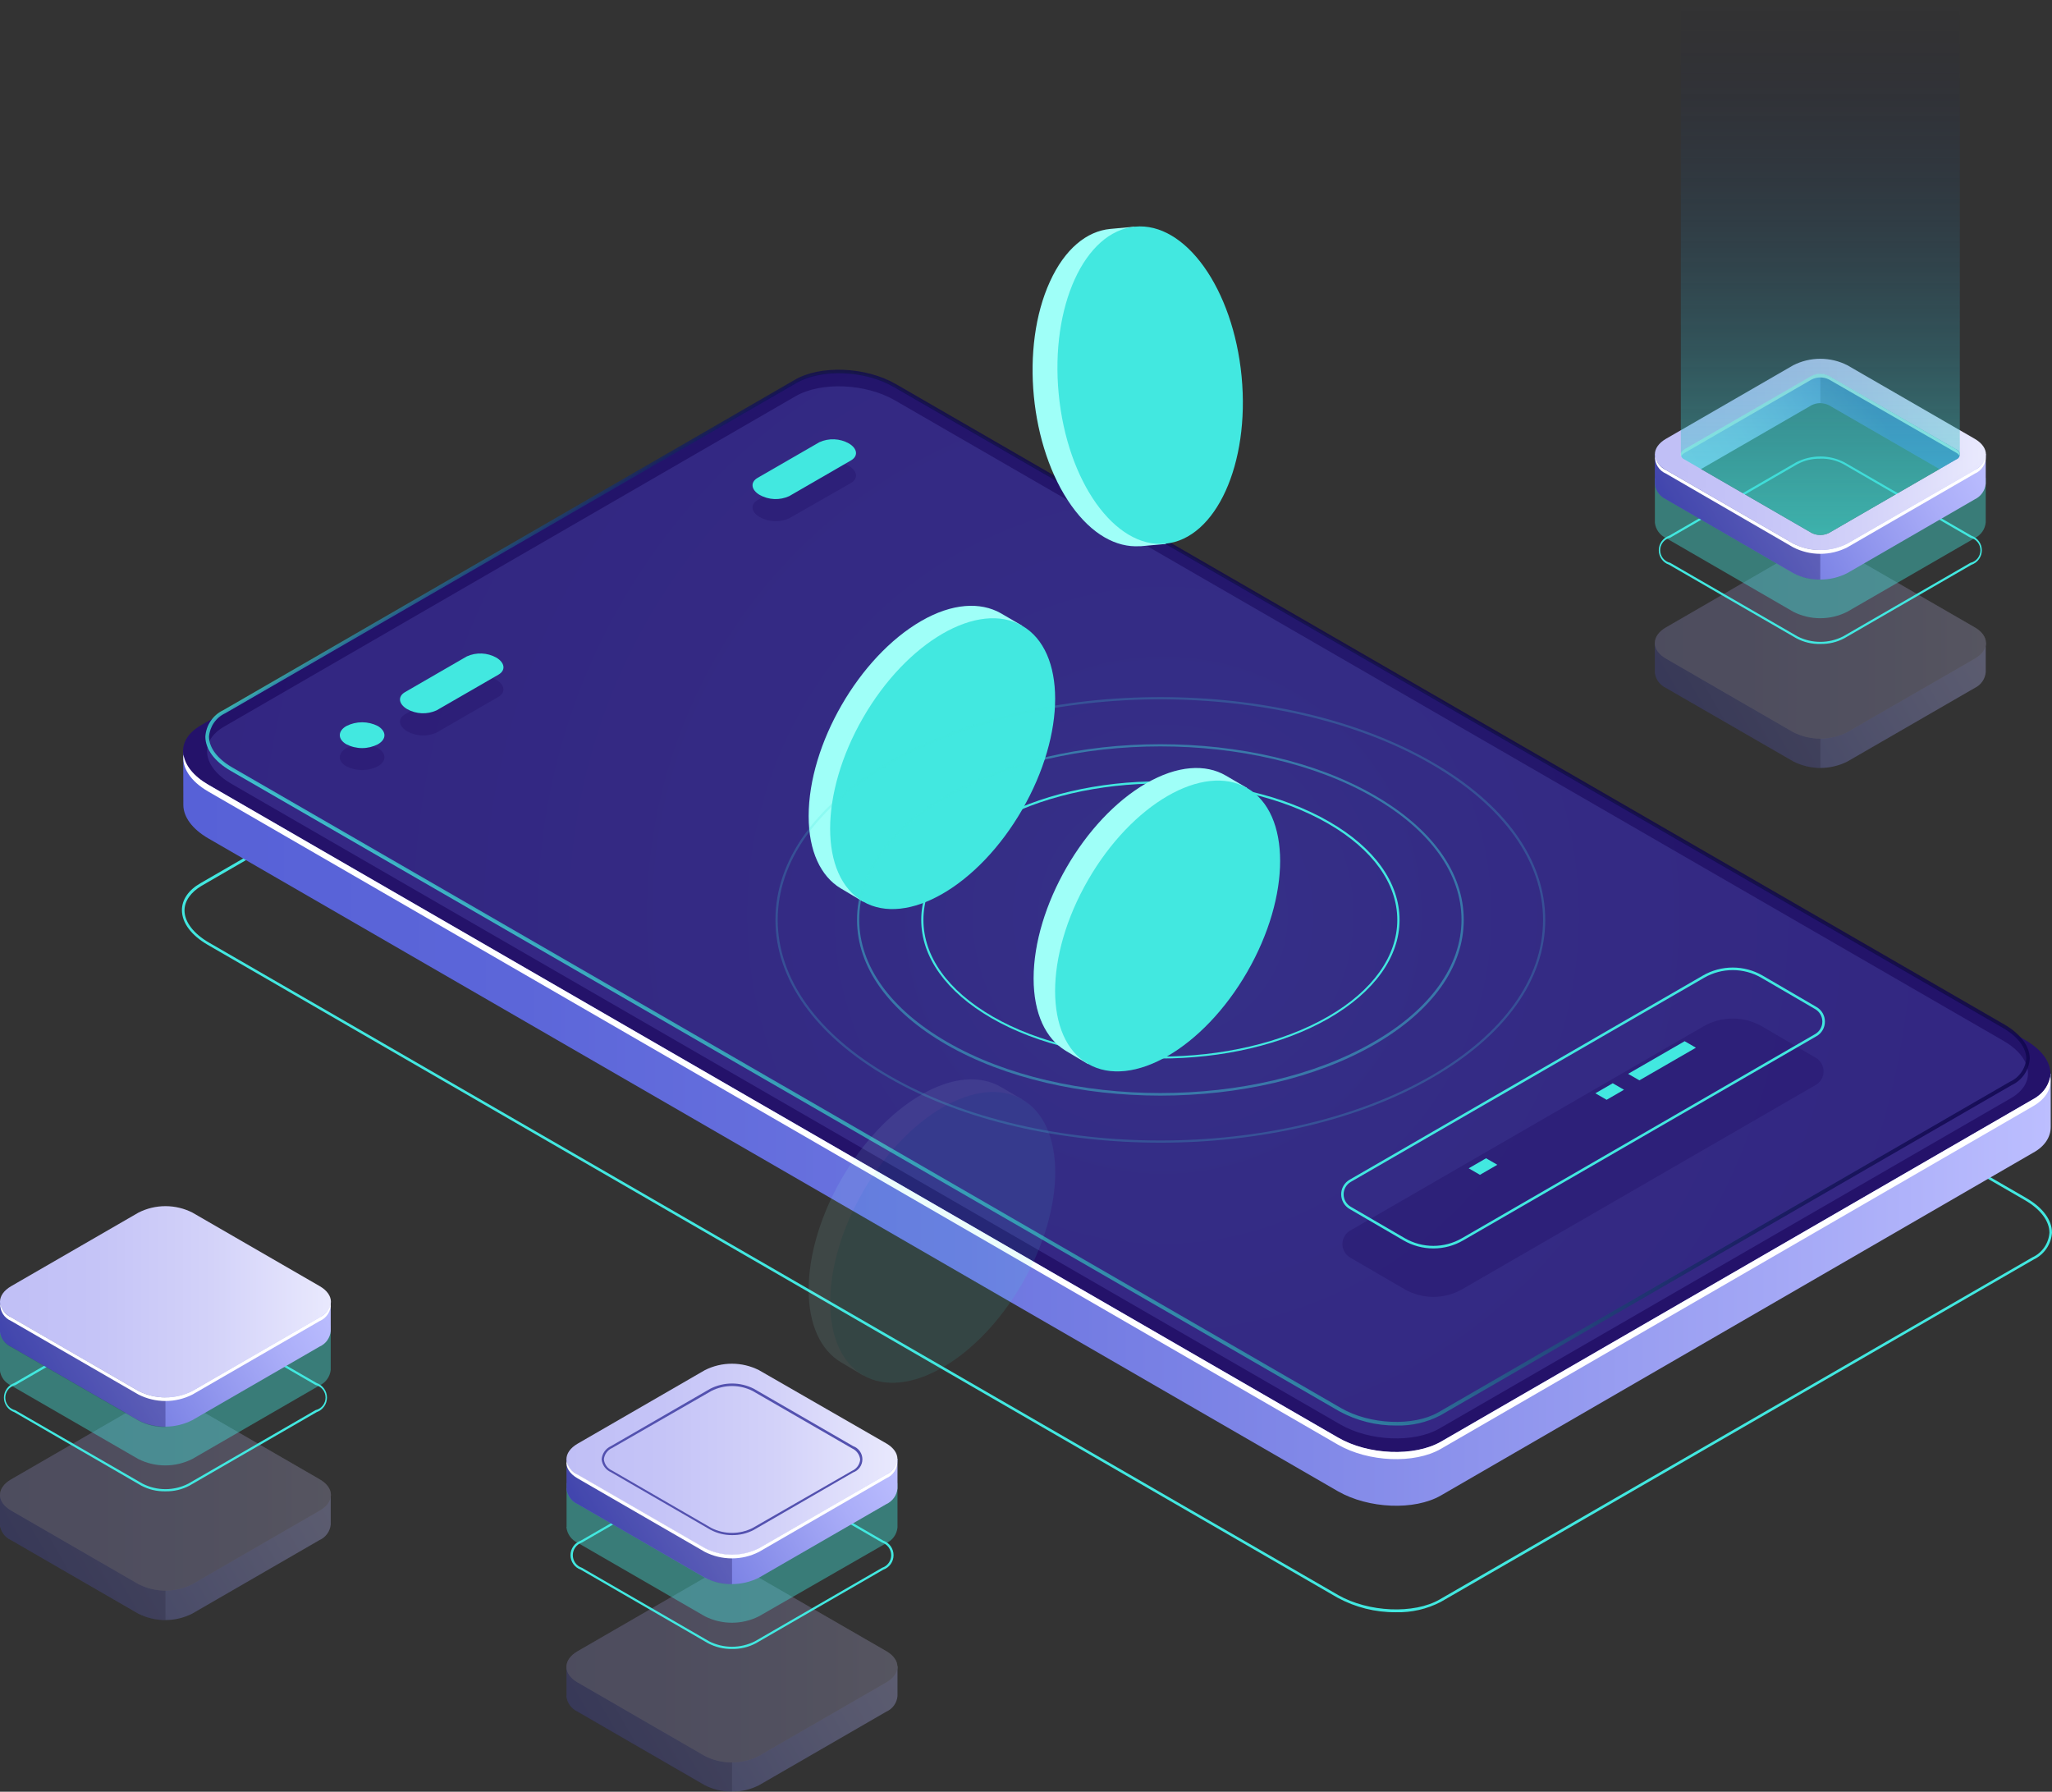 <svg width="646" height="564" viewBox="0 0 646 564" fill="none" xmlns="http://www.w3.org/2000/svg">
<rect x="0" y="0" width="646" height="564" fill="#333333" stroke="none"/>
<g clip-path="url(#clip0_80_641)">
<path d="M439.423 507.507C444.348 507.639 449.227 506.516 453.599 504.243L640.208 396.487C641.837 395.72 643.232 394.533 644.25 393.047C645.268 391.561 645.872 389.831 646 388.034C646 383.98 643.043 380.088 637.899 377.108L282.282 171.628C272.621 166.034 257.979 165.426 249.533 170.27L63.087 278.027C59.34 280.176 57.275 283.196 57.275 286.48C57.275 290.534 60.252 294.426 65.376 297.405L421.013 502.885C426.657 505.966 432.993 507.557 439.423 507.507ZM453.275 503.453C445.174 508.176 430.775 507.507 421.317 502.115L65.801 296.716C60.9 293.878 58.085 290.149 58.085 286.581C58.085 283.581 60.11 280.824 63.492 278.818L249.938 170.98C258.04 166.257 272.439 166.926 281.877 172.318L637.474 377.797C642.375 380.635 645.19 384.365 645.19 388.034C645.071 389.693 644.508 391.289 643.56 392.655C642.612 394.021 641.314 395.107 639.803 395.797L453.275 503.453Z" fill="#42E8E0"/>
<path d="M57.679 236.716L84.474 241.338L249.736 145.946C258.019 141.142 272.5 141.75 282.14 147.284L598.244 329.879L645.595 337.987V354.77C645.595 357.831 643.792 360.852 640.025 362.879L453.599 470.757C445.296 475.541 430.815 474.933 421.195 469.419L65.598 263.919C60.454 260.939 57.801 257.149 57.72 253.52L57.679 236.716Z" fill="url(#paint0_linear_80_641)"/>
<path d="M453.6 453.831L639.924 346.094C648.208 341.31 647.175 332.939 637.595 327.405L282.08 121.925C272.5 116.392 258.019 115.844 249.675 120.587L63.229 228.324C54.925 233.108 55.979 241.479 65.538 247.013L421.195 452.493C430.775 458.108 445.255 458.635 453.6 453.831Z" fill="#24126A"/>
<path d="M65.598 247.014L421.195 452.493C430.775 458.027 445.255 458.574 453.599 453.831L639.924 346.095C641.319 345.415 642.54 344.424 643.491 343.197C644.443 341.971 645.1 340.542 645.413 339.02C646 342.568 644.218 345.831 639.924 348.284L453.599 456.081C445.296 460.865 430.815 460.277 421.195 454.743L65.598 249.182C59.867 245.878 57.214 241.541 57.781 237.588C58.287 240.892 60.9 244.297 65.598 247.014Z" fill="white"/>
<path opacity="0.51" d="M453.174 449.655L632.998 345.729C641.099 341.087 640.005 333 630.75 327.648L281.735 126.02C272.48 120.668 258.465 120.101 250.445 124.723L70.642 228.668C62.541 233.29 63.614 241.398 72.89 246.75L421.884 448.358C431.139 453.709 445.154 454.297 453.174 449.655Z" fill="#453C9E"/>
<path style="mix-blend-mode:lighten" opacity="0.8" d="M439.585 448.723C444.413 448.858 449.195 447.755 453.478 445.521L633.281 341.595C634.896 340.847 636.28 339.676 637.285 338.206C638.29 336.736 638.88 335.021 638.993 333.244C638.993 329.332 636.076 325.419 631.033 322.501L282.019 120.892C272.622 115.46 258.323 114.811 250.141 119.595L70.338 223.521C68.728 224.274 67.35 225.446 66.349 226.916C65.347 228.385 64.76 230.097 64.647 231.872C64.647 235.784 67.543 239.696 72.586 242.615L421.6 444.223C427.113 447.235 433.304 448.784 439.585 448.723ZM452.891 444.528C445.033 449.068 431.261 448.48 422.167 443.23L73.173 241.602C68.474 238.906 65.801 235.359 65.801 231.872C65.924 230.3 66.463 228.79 67.364 227.496C68.265 226.203 69.494 225.173 70.925 224.514L250.728 120.588C258.586 116.048 272.358 116.534 281.452 121.886L630.446 323.514C635.145 326.21 637.899 329.757 637.899 333.244C637.763 334.815 637.208 336.32 636.292 337.604C635.377 338.887 634.134 339.902 632.694 340.541L452.891 444.528Z" fill="url(#paint1_linear_80_641)"/>
<g opacity="0.1">
<path style="mix-blend-mode:lighten" opacity="0.5" d="M453.174 445.013L632.998 341.088C641.018 336.486 639.924 328.378 630.75 323.007L281.735 121.378C272.48 116.027 258.465 115.459 250.445 120.081L70.641 224.027C62.54 228.648 63.614 236.757 72.889 242.108L421.884 443.716C431.139 449.067 445.154 449.655 453.174 445.013Z" fill="url(#paint2_radial_80_641)"/>
<path d="M254.576 405.993C254.576 383.391 270.434 355.905 289.998 344.614C299.78 338.939 308.651 338.412 315.071 342.141L321.775 346.074L319.749 346.256C323.273 350.574 325.319 356.939 325.319 365.067C325.319 387.669 309.461 415.155 289.917 426.466C283.193 430.337 276.915 431.817 271.548 431.148L271.71 432.952L264.905 428.898L264.622 428.736C258.424 424.966 254.576 417.121 254.576 405.993Z" fill="#9FFFF8"/>
<path d="M271.736 432.919C257.903 424.926 257.901 399.01 271.732 375.034C285.562 351.058 307.988 338.101 321.821 346.094C335.653 354.088 335.655 380.004 321.824 403.98C307.994 427.956 285.568 440.913 271.736 432.919Z" fill="#42E8E0"/>
</g>
<path opacity="0.4" d="M109.041 241.217C110.579 241.997 112.279 242.403 114.003 242.403C115.727 242.403 117.427 241.997 118.964 241.217C121.719 239.615 121.719 237.163 118.964 235.46C117.427 234.68 115.727 234.273 114.003 234.273C112.279 234.273 110.579 234.68 109.041 235.46C106.286 237.163 106.286 239.676 109.041 241.217Z" fill="#24126A"/>
<path opacity="0.4" d="M146.974 213.608L127.511 224.838C125.142 226.216 125.486 228.628 128.179 230.209C129.588 230.995 131.161 231.439 132.772 231.506C134.383 231.573 135.987 231.261 137.455 230.595L156.918 219.345C159.288 217.966 158.943 215.574 156.25 213.993C154.841 213.207 153.269 212.763 151.658 212.696C150.047 212.629 148.442 212.942 146.974 213.608Z" fill="#24126A"/>
<path opacity="0.4" d="M257.958 146.169L238.495 157.419C236.126 158.797 236.47 161.189 239.164 162.77C240.572 163.556 242.145 164 243.756 164.067C245.367 164.134 246.971 163.822 248.44 163.155L267.902 152.027C270.272 150.648 269.928 148.236 267.234 146.655C265.834 145.853 264.265 145.392 262.654 145.307C261.043 145.223 259.435 145.518 257.958 146.169Z" fill="#24126A"/>
<path d="M109.041 234.283C110.576 235.073 112.277 235.485 114.003 235.485C115.729 235.485 117.429 235.073 118.964 234.283C121.719 232.702 121.719 230.229 118.964 228.547C117.427 227.767 115.727 227.36 114.003 227.36C112.279 227.36 110.579 227.767 109.041 228.547C106.286 230.128 106.286 232.702 109.041 234.283Z" fill="#42E8E0"/>
<path d="M146.974 206.615L127.511 217.865C125.142 219.243 125.486 221.635 128.179 223.216C129.586 224.006 131.159 224.453 132.771 224.52C134.383 224.587 135.988 224.272 137.455 223.601L156.918 212.371C159.288 210.993 158.943 208.601 156.25 207C154.84 206.218 153.267 205.777 151.657 205.71C150.047 205.643 148.444 205.953 146.974 206.615Z" fill="#42E8E0"/>
<path d="M257.958 139.196L238.495 150.426C236.126 151.804 236.47 154.216 239.164 155.797C240.572 156.583 242.145 157.027 243.756 157.094C245.367 157.161 246.971 156.849 248.44 156.182L267.902 144.932C270.272 143.554 269.928 141.162 267.234 139.581C265.826 138.795 264.253 138.351 262.642 138.284C261.031 138.217 259.427 138.53 257.958 139.196Z" fill="#42E8E0"/>
<g opacity="0.3">
<path d="M-0.061 479.737V470.635L2.451 469.237C3.159 473.534 8.202 476.351 12.415 476.939L41.113 493.743L53.649 498.284L93.628 477.628L92.717 477.081C96.14 475.48 97.962 471.831 99.826 468.507L102.519 470.108L104.119 470.554V479.878C104.022 480.936 103.644 481.949 103.024 482.811C102.405 483.674 101.566 484.355 100.595 484.784L60.535 507.933C57.9 509.271 54.985 509.969 52.029 509.969C49.073 509.969 46.159 509.271 43.523 507.933L3.463 484.784C2.511 484.351 1.686 483.68 1.068 482.835C0.451 481.99 0.062 480.999 -0.061 479.96V479.716V479.737Z" fill="url(#paint3_linear_80_641)"/>
<path opacity="0.3" d="M12.476 476.939L41.174 493.744L52.09 497.696V509.98C49.128 510.041 46.2 509.343 43.584 507.953L3.524 484.804C2.571 484.372 1.746 483.701 1.129 482.855C0.512 482.01 0.123 481.02 -7.24792e-05 479.98V479.737V470.635L2.288 469.358H2.532C3.321 473.595 8.304 476.352 12.476 476.939Z" fill="#0F054C"/>
<path d="M60.596 498.649L100.656 475.5C105.354 472.784 105.354 468.385 100.656 465.669L60.596 442.52C57.96 441.181 55.046 440.483 52.09 440.483C49.134 440.483 46.219 441.181 43.584 442.52L3.524 465.669C-1.175 468.385 -1.175 472.784 3.524 475.5L43.584 498.649C46.219 499.988 49.134 500.685 52.09 500.685C55.046 500.685 57.96 499.988 60.596 498.649Z" fill="url(#paint4_linear_80_641)"/>
<g opacity="0.3">
<path d="M60.596 498.649L100.656 475.5C105.354 472.784 105.354 468.385 100.656 465.669L60.596 442.52C57.96 441.181 55.046 440.483 52.09 440.483C49.134 440.483 46.219 441.181 43.584 442.52L3.524 465.669C-1.175 468.385 -1.175 472.784 3.524 475.5L43.584 498.649C46.219 499.988 49.134 500.685 52.09 500.685C55.046 500.685 57.96 499.988 60.596 498.649Z" fill="#0F054C"/>
</g>
</g>
<path d="M52.09 469.439C54.718 469.494 57.317 468.881 59.644 467.656L99.704 444.507C100.65 444.175 101.469 443.556 102.049 442.737C102.629 441.919 102.94 440.94 102.94 439.936C102.94 438.933 102.629 437.954 102.049 437.135C101.469 436.316 100.65 435.698 99.704 435.365L59.644 412.217C57.303 411.027 54.715 410.407 52.09 410.407C49.465 410.407 46.876 411.027 44.535 412.217L4.476 435.365C3.53 435.698 2.71 436.316 2.13 437.135C1.55 437.954 1.239 438.933 1.239 439.936C1.239 440.94 1.55 441.919 2.13 442.737C2.71 443.556 3.53 444.175 4.476 444.507L44.495 467.656C46.834 468.887 49.448 469.501 52.09 469.439ZM52.09 411.102C54.594 411.048 57.071 411.642 59.279 412.825L99.339 435.973C100.234 436.177 101.033 436.68 101.606 437.398C102.178 438.116 102.49 439.007 102.49 439.926C102.49 440.845 102.178 441.736 101.606 442.454C101.033 443.172 100.234 443.675 99.339 443.879L59.279 467.027C57.05 468.166 54.583 468.76 52.08 468.76C49.577 468.76 47.109 468.166 44.88 467.027L4.82 443.919C3.925 443.715 3.126 443.213 2.554 442.495C1.981 441.777 1.669 440.885 1.669 439.967C1.669 439.048 1.981 438.156 2.554 437.438C3.126 436.72 3.925 436.218 4.82 436.014L44.88 412.865C47.092 411.668 49.575 411.061 52.09 411.102Z" fill="#42E8E0"/>
<path opacity="0.4" d="M-0.061 431.047V417.324L2.451 415.926C3.159 420.203 8.202 423.02 12.415 423.608L41.113 440.412L53.649 444.953L93.628 424.297L92.717 423.75C96.14 422.169 97.962 418.5 99.826 415.176L102.519 416.777L104.119 417.223V431.189C104.013 432.247 103.632 433.258 103.014 434.123C102.395 434.987 101.561 435.674 100.595 436.115L60.535 459.264C57.897 460.593 54.983 461.286 52.029 461.286C49.075 461.286 46.162 460.593 43.523 459.264L3.463 436.115C2.508 435.681 1.681 435.006 1.064 434.157C0.446 433.308 0.059 432.314 -0.061 431.27V431.047Z" fill="#42E8E0"/>
<path d="M-0.061 418.845V409.764L2.451 408.365C3.159 412.642 8.202 415.48 12.415 416.068L41.113 432.852L53.649 437.392L93.628 416.737L92.717 416.19C96.14 414.609 97.962 410.94 99.826 407.615L102.519 409.217L104.119 409.663V418.987C104.024 420.045 103.647 421.059 103.027 421.922C102.407 422.784 101.567 423.465 100.595 423.892L60.535 447.041C57.9 448.38 54.985 449.078 52.029 449.078C49.073 449.078 46.159 448.38 43.523 447.041L3.463 423.892C2.511 423.46 1.686 422.788 1.068 421.943C0.451 421.098 0.062 420.108 -0.061 419.068V418.845Z" fill="url(#paint5_linear_80_641)"/>
<path opacity="0.3" d="M12.476 416.068L41.174 432.852L52.09 436.906V449.189C49.128 449.251 46.2 448.553 43.584 447.162L3.524 424.014C2.571 423.581 1.746 422.91 1.129 422.065C0.512 421.22 0.123 420.229 -7.24792e-05 419.189V418.967V409.885L2.288 408.608H2.532C3.321 412.703 8.304 415.541 12.476 416.068Z" fill="#0F054C"/>
<path d="M60.596 437.838L100.656 414.689C105.354 411.973 105.354 407.575 100.656 404.858L60.596 381.71C57.96 380.371 55.046 379.673 52.09 379.673C49.134 379.673 46.219 380.371 43.584 381.71L3.524 404.858C-1.175 407.575 -1.175 411.973 3.524 414.689L43.584 437.838C46.219 439.177 49.134 439.875 52.09 439.875C55.046 439.875 57.96 439.177 60.596 437.838Z" fill="url(#paint6_linear_80_641)"/>
<path d="M3.524 414.669L43.584 437.838C46.22 439.177 49.134 439.875 52.09 439.875C55.046 439.875 57.96 439.177 60.596 437.838L100.656 414.689C101.529 414.275 102.297 413.668 102.9 412.913C103.504 412.158 103.928 411.275 104.139 410.331C104.186 411.493 103.877 412.641 103.255 413.622C102.632 414.604 101.726 415.372 100.656 415.824L60.596 438.973C57.96 440.312 55.046 441.01 52.09 441.01C49.134 441.01 46.22 440.312 43.584 438.973L3.524 415.824C2.458 415.373 1.553 414.608 0.931 413.631C0.309 412.653 -0.001 411.509 0.041 410.351C0.255 411.289 0.68 412.165 1.284 412.913C1.888 413.661 2.654 414.262 3.524 414.669Z" fill="white"/>
<g opacity="0.3">
<path d="M178.366 533.757V524.676L180.877 523.277C181.586 527.554 186.629 530.392 190.841 530.98L219.539 547.764L232.076 552.304L272.055 531.649L271.143 531.122C274.546 529.521 276.389 525.852 278.252 522.527L280.945 524.129L282.545 524.575V533.899C282.45 534.957 282.073 535.971 281.453 536.834C280.833 537.697 279.994 538.377 279.021 538.804L238.921 561.973C236.282 563.303 233.369 563.995 230.415 563.995C227.461 563.995 224.548 563.303 221.909 561.973L181.849 538.804C180.896 538.372 180.071 537.701 179.454 536.855C178.837 536.01 178.448 535.02 178.325 533.98V533.757H178.366Z" fill="url(#paint7_linear_80_641)"/>
<path opacity="0.3" d="M190.841 531.081L219.539 547.865L230.456 551.818V564.101C227.495 564.155 224.568 563.458 221.949 562.074L181.89 538.905C180.937 538.473 180.112 537.802 179.495 536.956C178.877 536.111 178.488 535.121 178.366 534.081V533.858V524.777L180.654 523.5H180.897C181.687 527.615 186.669 530.392 190.841 531.081Z" fill="#0F054C"/>
<path d="M238.921 552.73L279.021 529.581C283.7 526.865 283.7 522.466 279.021 519.75L238.921 496.622C236.285 495.283 233.371 494.585 230.415 494.585C227.459 494.585 224.545 495.283 221.909 496.622L181.849 519.77C177.15 522.487 177.15 526.885 181.849 529.602L221.909 552.75C224.546 554.086 227.461 554.78 230.417 554.777C233.373 554.773 236.287 554.072 238.921 552.73Z" fill="url(#paint8_linear_80_641)"/>
<g opacity="0.3">
<path d="M238.921 552.73L279.021 529.581C283.7 526.865 283.7 522.466 279.021 519.75L238.921 496.622C236.285 495.283 233.371 494.585 230.415 494.585C227.459 494.585 224.545 495.283 221.909 496.622L181.849 519.77C177.15 522.487 177.15 526.885 181.849 529.602L221.909 552.75C224.546 554.086 227.461 554.78 230.417 554.777C233.373 554.773 236.287 554.072 238.921 552.73Z" fill="#0F054C"/>
</g>
</g>
<path d="M230.455 519.061C233.079 519.112 235.673 518.491 237.989 517.257L278.07 494.109C279.016 493.776 279.835 493.158 280.415 492.339C280.995 491.52 281.306 490.541 281.306 489.538C281.306 488.534 280.995 487.555 280.415 486.736C279.835 485.918 279.016 485.299 278.07 484.967L238.01 461.818C235.666 460.638 233.079 460.023 230.455 460.023C227.832 460.023 225.245 460.638 222.901 461.818L182.841 484.967C181.895 485.299 181.076 485.918 180.496 486.736C179.916 487.555 179.605 488.534 179.605 489.538C179.605 490.541 179.916 491.52 180.496 492.339C181.076 493.158 181.895 493.776 182.841 494.109L222.901 517.257C225.226 518.488 227.825 519.109 230.455 519.061ZM237.645 516.649C235.413 517.779 232.947 518.367 230.445 518.367C227.944 518.367 225.478 517.779 223.246 516.649L183.186 493.5C182.354 493.224 181.63 492.692 181.117 491.981C180.605 491.27 180.329 490.415 180.329 489.538C180.329 488.66 180.605 487.806 181.117 487.094C181.63 486.383 182.354 485.851 183.186 485.575L223.246 462.426C225.478 461.297 227.944 460.708 230.445 460.708C232.947 460.708 235.413 461.297 237.645 462.426L277.705 485.575C278.537 485.851 279.26 486.383 279.773 487.094C280.286 487.806 280.562 488.66 280.562 489.538C280.562 490.415 280.286 491.27 279.773 491.981C279.26 492.692 278.537 493.224 277.705 493.5L237.645 516.649Z" fill="#42E8E0"/>
<path opacity="0.4" d="M178.366 480.648V466.926L180.877 465.527C181.586 469.804 186.629 472.642 190.841 473.23L219.539 490.013L232.076 494.594L272.055 473.939L271.143 473.412C274.546 471.811 276.389 468.142 278.252 464.817L280.945 466.419L282.545 466.865V480.831C282.439 481.889 282.058 482.9 281.44 483.764C280.822 484.628 279.988 485.315 279.021 485.757L238.921 508.784C236.282 510.113 233.369 510.806 230.415 510.806C227.461 510.806 224.548 510.113 221.909 508.784L181.849 485.635C180.896 485.202 180.071 484.531 179.454 483.686C178.837 482.841 178.448 481.85 178.325 480.811V480.567L178.366 480.648Z" fill="#42E8E0"/>
<path d="M178.366 468.446V459.365L180.877 457.966C181.586 462.243 186.629 465.081 190.841 465.669L219.539 482.433L232.076 486.953L272.055 466.297L271.143 465.77C274.546 464.169 276.389 460.52 278.252 457.176L280.945 458.777L282.545 459.243V468.547C282.439 469.605 282.058 470.616 281.44 471.481C280.822 472.345 279.988 473.032 279.021 473.473L238.921 496.622C236.282 497.951 233.369 498.644 230.415 498.644C227.461 498.644 224.548 497.951 221.909 496.622L181.849 473.473C180.894 473.039 180.067 472.364 179.449 471.515C178.832 470.666 178.445 469.672 178.325 468.629V468.406L178.366 468.446Z" fill="url(#paint9_linear_80_641)"/>
<path opacity="0.3" d="M190.841 465.668L219.539 482.432L230.456 486.486V498.648C227.494 498.712 224.565 498.014 221.949 496.621L181.89 473.473C180.934 473.038 180.108 472.364 179.49 471.515C178.872 470.666 178.485 469.671 178.366 468.628V468.405V459.324L180.654 458.047H180.897C181.687 462.304 186.669 465.081 190.841 465.668Z" fill="#0F054C"/>
<path d="M238.921 487.419L279.021 464.189C283.7 461.493 283.7 457.074 279.021 454.358L238.921 431.291C236.282 429.961 233.369 429.269 230.415 429.269C227.461 429.269 224.548 429.961 221.909 431.291L181.849 454.439C177.15 457.156 177.15 461.574 181.849 464.27L221.909 487.419C224.545 488.758 227.459 489.456 230.415 489.456C233.371 489.456 236.285 488.758 238.921 487.419Z" fill="url(#paint10_linear_80_641)"/>
<path d="M230.455 483.223C232.83 483.263 235.177 482.705 237.28 481.601L268.571 463.5C269.426 463.196 270.167 462.634 270.691 461.892C271.214 461.149 271.496 460.263 271.496 459.354C271.496 458.446 271.214 457.559 270.691 456.817C270.167 456.075 269.426 455.513 268.571 455.209L237.28 437.128C235.164 436.059 232.826 435.502 230.455 435.502C228.084 435.502 225.747 436.059 223.63 437.128L192.34 455.209C191.524 455.576 190.821 456.155 190.304 456.885C189.788 457.616 189.477 458.472 189.403 459.364C189.488 460.241 189.805 461.078 190.321 461.791C190.837 462.504 191.534 463.065 192.34 463.418L223.63 481.52C225.726 482.652 228.073 483.238 230.455 483.223ZM236.916 480.993C234.908 482.002 232.692 482.527 230.445 482.527C228.198 482.527 225.982 482.002 223.974 480.993L192.684 462.891C191.981 462.585 191.372 462.097 190.92 461.477C190.468 460.857 190.189 460.128 190.112 459.364C190.191 458.599 190.471 457.868 190.923 457.245C191.374 456.623 191.982 456.13 192.684 455.817L223.974 437.837C225.981 436.824 228.197 436.295 230.445 436.295C232.693 436.295 234.909 436.824 236.916 437.837L268.227 455.918C268.929 456.231 269.536 456.724 269.988 457.347C270.44 457.97 270.719 458.7 270.799 459.466C270.722 460.229 270.443 460.959 269.991 461.579C269.539 462.199 268.93 462.687 268.227 462.993L236.916 480.993Z" fill="#5351AF"/>
<path d="M181.889 464.189L221.949 487.338C224.585 488.677 227.499 489.375 230.455 489.375C233.411 489.375 236.325 488.677 238.961 487.338L279.021 464.189C279.891 463.779 280.655 463.175 281.256 462.423C281.856 461.671 282.276 460.791 282.484 459.852C282.54 461.01 282.237 462.156 281.617 463.136C280.997 464.115 280.091 464.88 279.021 465.325L238.921 488.514C236.285 489.853 233.371 490.551 230.415 490.551C227.459 490.551 224.544 489.853 221.909 488.514L181.849 465.365C179.256 463.865 178.082 461.858 178.365 459.892C178.584 460.831 179.015 461.707 179.627 462.452C180.238 463.197 181.012 463.792 181.889 464.189Z" fill="white"/>
<g opacity="0.3">
<path d="M520.98 211.48V202.399L523.491 201C524.2 205.297 529.243 208.115 533.456 208.703L562.154 225.507L574.69 230.027L614.669 209.372L613.737 208.845C617.16 207.243 619.003 203.595 620.846 200.25L623.54 201.872L625.14 202.318V211.622C625.041 212.671 624.672 213.677 624.069 214.54C623.465 215.404 622.648 216.095 621.697 216.547L581.617 239.696C578.981 241.035 576.066 241.733 573.11 241.733C570.155 241.733 567.24 241.035 564.604 239.696L524.484 216.547C523.535 216.112 522.714 215.44 522.1 214.595C521.487 213.75 521.101 212.761 520.98 211.723V211.48Z" fill="url(#paint11_linear_80_641)"/>
<path opacity="0.3" d="M533.456 208.783L562.154 225.506L573.09 229.439V241.722C570.129 241.783 567.201 241.086 564.584 239.695L524.484 216.547C523.535 216.112 522.714 215.439 522.101 214.594C521.487 213.749 521.101 212.76 520.98 211.722V211.479V202.398L523.269 201.121H523.512C524.281 205.337 529.284 208.114 533.456 208.783Z" fill="#0F054C"/>
<path d="M581.556 230.473L621.697 207.324C626.375 204.608 626.375 200.189 621.697 197.493L581.576 174.324C578.937 172.985 576.019 172.287 573.06 172.287C570.101 172.287 567.183 172.985 564.544 174.324L524.484 197.493C519.806 200.189 519.806 204.608 524.484 207.324L564.544 230.473C567.182 231.802 570.096 232.495 573.05 232.495C576.004 232.495 578.917 231.802 581.556 230.473Z" fill="url(#paint12_linear_80_641)"/>
<g opacity="0.3">
<path d="M581.556 230.473L621.697 207.324C626.375 204.608 626.375 200.189 621.697 197.493L581.576 174.324C578.937 172.985 576.019 172.287 573.06 172.287C570.101 172.287 567.183 172.985 564.544 174.324L524.484 197.493C519.806 200.189 519.806 204.608 524.484 207.324L564.544 230.473C567.182 231.802 570.096 232.495 573.05 232.495C576.004 232.495 578.917 231.802 581.556 230.473Z" fill="#0F054C"/>
</g>
</g>
<path d="M573.09 202.703C575.721 202.761 578.323 202.139 580.644 200.899L620.664 177.771C621.612 177.443 622.435 176.828 623.017 176.011C623.6 175.193 623.913 174.214 623.913 173.21C623.913 172.206 623.6 171.227 623.017 170.409C622.435 169.592 621.612 168.976 620.664 168.649L580.604 145.5C578.267 144.311 575.682 143.691 573.06 143.691C570.438 143.691 567.853 144.311 565.516 145.5L525.456 168.649C524.507 168.976 523.685 169.592 523.102 170.409C522.52 171.227 522.207 172.206 522.207 173.21C522.207 174.214 522.52 175.193 523.102 176.011C523.685 176.828 524.507 177.443 525.456 177.771L565.516 200.919C567.843 202.162 570.453 202.777 573.09 202.703ZM573.09 144.365C575.601 144.312 578.084 144.905 580.3 146.088L620.319 169.257C621.214 169.461 622.013 169.964 622.586 170.682C623.158 171.4 623.47 172.291 623.47 173.21C623.47 174.129 623.158 175.02 622.586 175.738C622.013 176.456 621.214 176.958 620.319 177.163L580.26 200.311C578.03 201.45 575.563 202.044 573.06 202.044C570.557 202.044 568.089 201.45 565.86 200.311L525.8 177.163C524.905 176.958 524.106 176.456 523.534 175.738C522.961 175.02 522.65 174.129 522.65 173.21C522.65 172.291 522.961 171.4 523.534 170.682C524.106 169.964 524.905 169.461 525.8 169.257L565.86 146.109C568.082 144.921 570.572 144.328 573.09 144.386V144.365Z" fill="#42E8E0"/>
<path opacity="0.4" d="M520.98 164.331V150.587L523.491 149.189C524.2 153.486 529.243 156.304 533.456 156.891L562.154 173.695L574.69 178.216L614.669 157.581L613.737 157.033C617.16 155.432 619.003 151.783 620.846 148.459L623.54 150L625.14 150.445V164.412C625.048 165.468 624.682 166.482 624.078 167.353C623.474 168.224 622.653 168.922 621.697 169.378L581.556 192.567C578.92 193.906 576.006 194.604 573.05 194.604C570.094 194.604 567.179 193.906 564.544 192.567L524.484 169.378C523.535 168.943 522.714 168.27 522.1 167.425C521.487 166.58 521.101 165.591 520.98 164.554V164.331Z" fill="#42E8E0"/>
<path d="M520.98 152.128V143.027L523.491 141.648C524.2 145.925 529.243 148.743 533.456 149.331L562.154 166.216L574.69 170.675L614.669 150L613.737 149.452C617.16 147.851 619.003 144.202 620.846 140.878L623.54 142.479L625.14 142.925V152.25C625.041 153.299 624.672 154.304 624.069 155.168C623.465 156.031 622.648 156.723 621.697 157.175L581.556 180.405C578.92 181.744 576.006 182.442 573.05 182.442C570.094 182.442 567.179 181.744 564.544 180.405L524.484 157.175C523.535 156.74 522.714 156.067 522.1 155.222C521.487 154.377 521.101 153.389 520.98 152.351V152.128Z" fill="url(#paint13_linear_80_641)"/>
<path opacity="0.3" d="M533.456 149.331L562.154 166.216L573.05 170.27V182.432C570.088 182.493 567.16 181.796 564.544 180.405L524.484 157.176C523.535 156.74 522.714 156.068 522.1 155.223C521.487 154.378 521.101 153.389 520.98 152.351V152.128V143.027L523.269 141.75H523.512C524.281 145.946 529.284 148.764 533.456 149.331Z" fill="#0F054C"/>
<path d="M613.737 149.473L575.784 127.541C574.939 127.116 574.006 126.896 573.06 126.896C572.114 126.896 571.181 127.116 570.336 127.541L533.031 149.088L533.456 149.331C529.243 148.744 524.2 145.926 523.492 141.649L565.354 118.338L577.505 115.115L587.429 120.953L620.846 140.899C619.003 144.223 617.16 147.973 613.737 149.473Z" fill="url(#paint14_linear_80_641)"/>
<path opacity="0.3" d="M573.09 116.291L577.566 115.115L587.49 120.953L620.846 140.899C619.003 144.223 617.16 147.872 613.737 149.473L575.784 127.541C574.953 127.106 574.028 126.883 573.09 126.892V116.291Z" fill="#0F054C"/>
<path d="M581.556 171.101L621.697 147.973C626.375 145.256 626.375 140.858 621.697 138.142L581.576 114.973C578.937 113.633 576.019 112.936 573.06 112.936C570.101 112.936 567.183 113.633 564.544 114.973L524.484 138.121C519.806 140.837 519.806 145.236 524.484 147.952L564.544 171.101C567.18 172.44 570.094 173.138 573.05 173.138C576.006 173.138 578.92 172.44 581.556 171.101ZM570.336 118.398C571.181 117.974 572.114 117.753 573.06 117.753C574.006 117.753 574.939 117.974 575.784 118.398L615.844 141.466C616.17 141.579 616.453 141.791 616.654 142.072C616.854 142.354 616.962 142.691 616.962 143.037C616.962 143.383 616.854 143.72 616.654 144.001C616.453 144.283 616.17 144.495 615.844 144.608L575.784 167.756C574.939 168.181 574.006 168.402 573.06 168.402C572.114 168.402 571.181 168.181 570.336 167.756L530.276 144.608C529.95 144.495 529.667 144.283 529.466 144.001C529.266 143.72 529.158 143.383 529.158 143.037C529.158 142.691 529.266 142.354 529.466 142.072C529.667 141.791 529.95 141.579 530.276 141.466L570.336 118.398Z" fill="url(#paint15_linear_80_641)"/>
<path d="M530.276 141.466L570.336 118.317C571.181 117.893 572.114 117.672 573.06 117.672C574.006 117.672 574.938 117.893 575.784 118.317L615.844 141.466C616.836 142.034 617.18 142.865 616.836 143.493C616.621 143.064 616.273 142.715 615.844 142.5L575.784 119.452C574.938 119.028 574.006 118.807 573.06 118.807C572.114 118.807 571.181 119.028 570.336 119.452L530.276 142.601C529.847 142.816 529.499 143.165 529.284 143.594C528.939 142.865 529.263 142.034 530.276 141.466Z" fill="white"/>
<path d="M524.484 147.973L564.544 171.101C567.179 172.44 570.094 173.138 573.05 173.138C576.006 173.138 578.92 172.44 581.556 171.101L621.697 147.973C622.568 147.559 623.333 146.951 623.933 146.196C624.534 145.441 624.953 144.558 625.16 143.615C625.209 144.772 624.904 145.916 624.285 146.895C623.666 147.873 622.763 148.638 621.697 149.088L581.556 172.297C578.92 173.636 576.006 174.334 573.05 174.334C570.094 174.334 567.179 173.636 564.544 172.297L524.484 149.088C523.414 148.637 522.509 147.869 521.889 146.886C521.27 145.904 520.967 144.755 521.021 143.595C521.224 144.541 521.643 145.428 522.243 146.187C522.844 146.946 523.61 147.557 524.484 147.973Z" fill="white"/>
<path d="M580.442 170.453L620.502 147.305C624.552 144.953 624.552 141.223 620.502 138.771L580.442 115.541C578.153 114.382 575.625 113.777 573.06 113.777C570.495 113.777 567.966 114.382 565.678 115.541L525.618 138.771C521.567 141.122 521.567 144.953 525.618 147.305L565.678 170.453C567.966 171.613 570.495 172.217 573.06 172.217C575.625 172.217 578.153 171.613 580.442 170.453ZM569.202 117.75C570.396 117.14 571.718 116.822 573.06 116.822C574.401 116.822 575.723 117.14 576.918 117.75L616.978 140.818C617.438 140.979 617.836 141.279 618.118 141.677C618.4 142.074 618.552 142.55 618.552 143.038C618.552 143.525 618.4 144.001 618.118 144.399C617.836 144.796 617.438 145.096 616.978 145.257L576.918 168.406C575.723 169.016 574.401 169.334 573.06 169.334C571.718 169.334 570.396 169.016 569.202 168.406L529.142 145.257C528.682 145.096 528.283 144.796 528.001 144.399C527.719 144.001 527.568 143.525 527.568 143.038C527.568 142.55 527.719 142.074 528.001 141.677C528.283 141.279 528.682 140.979 529.142 140.818L569.202 117.75Z" fill="url(#paint16_linear_80_641)"/>
<path opacity="0.4" d="M570.336 118.317C571.181 117.893 572.114 117.672 573.06 117.672C574.006 117.672 574.939 117.893 575.784 118.317L615.844 141.466C616.17 141.579 616.453 141.791 616.654 142.072C616.854 142.354 616.962 142.691 616.962 143.037C616.962 143.383 616.854 143.72 616.654 144.001C616.453 144.283 616.17 144.495 615.844 144.608L575.784 167.756C574.939 168.181 574.006 168.402 573.06 168.402C572.114 168.402 571.181 168.181 570.336 167.756L530.276 144.608C529.95 144.495 529.667 144.283 529.466 144.001C529.266 143.72 529.158 143.383 529.158 143.037C529.158 142.691 529.266 142.354 529.466 142.072C529.667 141.791 529.95 141.579 530.276 141.466L570.336 118.317Z" fill="#42E8E0"/>
<path style="mix-blend-mode:lighten" opacity="0.5" d="M529.162 143.007V0H616.978V143.007C616.961 143.351 616.847 143.684 616.65 143.967C616.453 144.25 616.181 144.472 615.864 144.608L575.784 167.757C574.939 168.181 574.006 168.402 573.06 168.402C572.114 168.402 571.182 168.181 570.336 167.757L530.276 144.608C529.96 144.472 529.687 144.25 529.49 143.967C529.294 143.684 529.18 143.351 529.162 143.007Z" fill="url(#paint17_linear_80_641)"/>
<path d="M254.576 256.885C254.576 234.284 270.434 206.797 289.998 195.486C299.78 189.831 308.651 189.405 315.071 193.034L321.775 196.946L319.749 197.128C323.273 201.446 325.319 207.831 325.319 215.959C325.319 238.561 309.461 266.047 289.917 277.338C283.193 281.23 276.915 282.689 271.548 282.02L271.71 283.824L264.905 279.77L264.622 279.608C258.424 275.858 254.576 267.993 254.576 256.885Z" fill="#9FFFF8"/>
<path d="M271.715 283.801C257.882 275.808 257.881 249.892 271.711 225.916C285.542 201.94 307.967 188.983 321.8 196.976C335.633 204.969 335.634 230.886 321.804 254.862C307.973 278.838 285.548 291.794 271.715 283.801Z" fill="#42E8E0"/>
<path d="M337.309 159.183C324.205 140.798 321.106 109.196 330.544 88.622C335.243 78.325 342.149 72.75 349.541 72.061L357.278 71.352L355.799 72.629C361.186 74.108 366.553 78.102 371.272 84.791C384.376 103.196 387.474 134.798 378.037 155.352C374.817 162.426 370.563 167.27 365.885 169.845L367.06 171.223L359.222 171.933H358.817C351.445 172.399 343.769 168.243 337.309 159.183Z" fill="#9FFFF8"/>
<path d="M333.296 124.016C330.649 96.458 341.393 72.878 357.292 71.348C373.191 69.819 388.225 90.919 390.872 118.478C393.518 146.036 382.775 169.616 366.875 171.145C350.976 172.675 335.942 151.574 333.296 124.016Z" fill="#42E8E0"/>
<g opacity="0.1">
<path d="M325.4 307.986C325.4 285.385 341.258 257.899 360.822 246.588C370.624 240.932 379.495 240.405 385.895 244.135L392.599 248.047L390.573 248.23C394.097 252.568 396.163 258.932 396.163 267.061C396.163 289.662 380.305 317.149 360.741 328.459C354.017 332.331 347.739 333.811 342.392 333.142L342.534 334.946L335.729 330.892L335.466 330.73C329.248 326.959 325.4 319.115 325.4 307.986Z" fill="#9FFFF8"/>
<path d="M342.539 334.898C328.706 326.905 328.705 300.988 342.535 277.012C356.366 253.036 378.791 240.08 392.624 248.073C406.456 256.066 406.458 281.982 392.627 305.958C378.797 329.934 356.371 342.891 342.539 334.898Z" fill="#42E8E0"/>
</g>
<path opacity="0.4" d="M365.298 344.879C389.723 344.879 414.168 339.507 432.76 328.764C450.845 318.304 460.81 304.439 460.81 289.561C460.81 274.683 450.845 260.838 432.76 250.379C395.576 228.892 335.04 228.892 297.836 250.379C279.751 260.838 269.786 274.703 269.806 289.561C269.827 304.419 279.751 318.304 297.836 328.764L298.018 328.46L297.836 328.764C316.448 339.507 340.873 344.879 365.298 344.879ZM365.298 234.953C389.601 234.953 413.904 240.304 432.415 250.987C450.278 261.304 460.101 275.007 460.101 289.5C460.101 303.993 450.278 317.757 432.415 328.014C395.414 349.419 335.202 349.419 298.201 328.014C280.338 317.696 270.495 304.014 270.495 289.5C270.495 274.987 280.338 261.243 298.201 250.987C316.691 240.304 340.995 234.953 365.298 234.953Z" fill="#42E8E0"/>
<path opacity="0.2" d="M365.298 359.696C396.305 359.696 427.312 352.885 450.906 339.243C473.852 325.986 486.47 308.351 486.47 289.561C486.47 270.77 473.852 253.074 450.906 239.898C403.717 212.615 326.899 212.615 279.69 239.898C256.764 253.155 244.126 270.79 244.126 289.561C244.126 308.331 256.764 326.047 279.69 339.243C303.284 352.885 334.291 359.696 365.298 359.696ZM365.298 220.135C396.183 220.135 427.048 226.925 450.562 240.506C473.265 253.621 485.781 271.054 485.781 289.561C485.781 308.067 473.265 325.5 450.562 338.635C403.555 365.797 327.02 365.797 280.054 338.635C257.331 325.52 244.835 308.088 244.835 289.561C244.835 271.034 257.331 253.621 280.054 240.506C303.547 227.027 334.433 220.135 365.298 220.135Z" fill="#42E8E0"/>
<path d="M365.298 333.203C384.558 333.203 403.778 328.966 418.461 320.494C432.638 312.244 440.597 301.257 440.597 289.561C440.597 277.865 432.739 266.879 418.461 258.649C389.155 241.703 341.501 241.703 312.134 258.649C297.957 266.879 290.018 277.865 290.018 289.561C290.018 301.257 297.876 312.244 312.134 320.494L312.317 320.189L312.134 320.494C326.797 328.966 346.058 333.203 365.298 333.203ZM365.298 246.629C384.436 246.629 403.555 250.845 418.117 259.257C432.152 267.365 439.888 278.129 439.888 289.561C439.888 300.994 432.152 311.858 418.117 319.966C388.993 336.791 341.602 336.791 312.479 319.966C298.444 311.858 290.707 301.095 290.707 289.561C290.707 278.027 298.444 267.365 312.499 259.257C327.061 250.845 346.26 246.629 365.298 246.629Z" fill="#42E8E0"/>
<path d="M325.4 307.986C325.4 285.385 341.258 257.899 360.822 246.588C370.624 240.932 379.495 240.405 385.895 244.135L392.599 248.047L390.573 248.23C394.097 252.568 396.163 258.932 396.163 267.061C396.163 289.662 380.305 317.149 360.741 328.459C354.017 332.331 347.739 333.811 342.392 333.142L342.534 334.946L335.729 330.892L335.466 330.73C329.248 326.959 325.4 319.115 325.4 307.986Z" fill="#9FFFF8"/>
<path d="M342.539 334.898C328.706 326.905 328.705 300.988 342.535 277.012C356.366 253.036 378.791 240.08 392.624 248.073C406.456 256.066 406.458 281.982 392.627 305.958C378.797 329.934 356.371 342.891 342.539 334.898Z" fill="#42E8E0"/>
<path opacity="0.4" d="M460.425 405.771L571.632 341.514C572.381 341.082 573.003 340.46 573.435 339.711C573.867 338.962 574.095 338.112 574.095 337.247C574.095 336.382 573.867 335.532 573.435 334.783C573.003 334.034 572.381 333.412 571.632 332.98L554.66 323.068C551.868 321.464 548.705 320.62 545.486 320.62C542.267 320.62 539.103 321.464 536.311 323.068L425.084 387.345C424.335 387.777 423.713 388.399 423.281 389.148C422.849 389.897 422.621 390.747 422.621 391.612C422.621 392.477 422.849 393.327 423.281 394.076C423.713 394.825 424.335 395.447 425.084 395.879L442.076 405.771C444.864 407.385 448.029 408.234 451.25 408.234C454.471 408.234 457.636 407.385 460.425 405.771Z" fill="#24126A"/>
<path d="M516.099 340.074L533.901 329.797L530.357 327.75L512.555 338.027L516.099 340.074Z" fill="#42E8E0"/>
<path d="M465.913 369.811L471.381 366.649L467.837 364.602L462.369 367.764L465.913 369.811Z" fill="#42E8E0"/>
<path d="M505.791 346.196L511.259 343.034L507.715 340.986L502.246 344.148L505.791 346.196Z" fill="#42E8E0"/>
<path d="M451.25 392.979C454.537 392.987 457.766 392.119 460.607 390.466L571.835 326.189C572.651 325.732 573.33 325.063 573.8 324.254C574.27 323.445 574.515 322.524 574.508 321.587C574.514 320.649 574.27 319.725 573.8 318.913C573.33 318.1 572.651 317.428 571.835 316.966L554.863 307.074C552.011 305.43 548.777 304.565 545.486 304.565C542.195 304.565 538.961 305.43 536.109 307.074L424.881 371.351C424.07 371.812 423.397 372.482 422.93 373.291C422.464 374.1 422.222 375.018 422.228 375.952C422.224 376.888 422.468 377.809 422.934 378.62C423.399 379.432 424.071 380.106 424.881 380.574L441.873 390.466C444.723 392.117 447.958 392.984 451.25 392.979ZM545.486 305.371C548.635 305.364 551.73 306.189 554.458 307.763L571.45 317.655C572.135 318.055 572.703 318.627 573.098 319.316C573.493 320.004 573.701 320.784 573.701 321.577C573.701 322.371 573.493 323.151 573.098 323.839C572.703 324.527 572.135 325.1 571.45 325.5L460.222 389.777C457.494 391.351 454.4 392.18 451.25 392.18C448.101 392.18 445.007 391.351 442.278 389.777L425.246 379.864C424.56 379.467 423.991 378.897 423.596 378.21C423.2 377.524 422.992 376.745 422.992 375.952C422.992 375.16 423.2 374.381 423.596 373.694C423.991 373.008 424.56 372.437 425.246 372.04L536.514 307.763C539.243 306.192 542.338 305.367 545.486 305.371Z" fill="#42E8E0"/>
</g>
<defs>
<linearGradient id="paint0_linear_80_641" x1="645.595" y1="308.291" x2="57.679" y2="308.291" gradientUnits="userSpaceOnUse">
<stop stop-color="#BCBEFF"/>
<stop offset="0.15" stop-color="#A3A7F5"/>
<stop offset="0.39" stop-color="#8289E8"/>
<stop offset="0.61" stop-color="#6A73DF"/>
<stop offset="0.82" stop-color="#5C66D9"/>
<stop offset="1" stop-color="#5761D7"/>
</linearGradient>
<linearGradient id="paint1_linear_80_641" x1="269.746" y1="391.541" x2="434.055" y2="173.712" gradientUnits="userSpaceOnUse">
<stop stop-color="#42E8E0"/>
<stop offset="0.11" stop-color="#37B6BF"/>
<stop offset="0.22" stop-color="#2C87A1"/>
<stop offset="0.34" stop-color="#235F87"/>
<stop offset="0.46" stop-color="#1C3F72"/>
<stop offset="0.58" stop-color="#162561"/>
<stop offset="0.71" stop-color="#121355"/>
<stop offset="0.85" stop-color="#10084E"/>
<stop offset="1" stop-color="#0F054C"/>
</linearGradient>
<radialGradient id="paint2_radial_80_641" cx="0" cy="0" r="1" gradientUnits="userSpaceOnUse" gradientTransform="translate(366.229 288.121) rotate(180) scale(460.161 460.561)">
<stop stop-color="#42E8E0"/>
<stop offset="0.11" stop-color="#37B6BF"/>
<stop offset="0.22" stop-color="#2C87A1"/>
<stop offset="0.34" stop-color="#235F87"/>
<stop offset="0.46" stop-color="#1C3F72"/>
<stop offset="0.58" stop-color="#162561"/>
<stop offset="0.71" stop-color="#121355"/>
<stop offset="0.85" stop-color="#10084E"/>
<stop offset="1" stop-color="#0F054C"/>
</radialGradient>
<linearGradient id="paint3_linear_80_641" x1="93.811" y1="452.595" x2="11.123" y2="500.289" gradientUnits="userSpaceOnUse">
<stop stop-color="#BCBEFF"/>
<stop offset="0.23" stop-color="#AAADF8"/>
<stop offset="0.68" stop-color="#7C83E5"/>
<stop offset="1" stop-color="#5761D7"/>
</linearGradient>
<linearGradient id="paint4_linear_80_641" x1="104.18" y1="470.635" x2="-0" y2="470.635" gradientUnits="userSpaceOnUse">
<stop stop-color="#E9E9FD"/>
<stop offset="0.36" stop-color="#D3D2F9"/>
<stop offset="0.71" stop-color="#C5C4F7"/>
<stop offset="1" stop-color="#C0BFF6"/>
</linearGradient>
<linearGradient id="paint5_linear_80_641" x1="93.811" y1="391.703" x2="11.123" y2="439.398" gradientUnits="userSpaceOnUse">
<stop stop-color="#BCBEFF"/>
<stop offset="0.23" stop-color="#AAADF8"/>
<stop offset="0.68" stop-color="#7C83E5"/>
<stop offset="1" stop-color="#5761D7"/>
</linearGradient>
<linearGradient id="paint6_linear_80_641" x1="104.18" y1="409.764" x2="-0" y2="409.764" gradientUnits="userSpaceOnUse">
<stop stop-color="#E9E9FD"/>
<stop offset="0.36" stop-color="#D3D2F9"/>
<stop offset="0.71" stop-color="#C5C4F7"/>
<stop offset="1" stop-color="#C0BFF6"/>
</linearGradient>
<linearGradient id="paint7_linear_80_641" x1="272.176" y1="506.615" x2="189.489" y2="554.31" gradientUnits="userSpaceOnUse">
<stop stop-color="#BCBEFF"/>
<stop offset="0.23" stop-color="#AAADF8"/>
<stop offset="0.68" stop-color="#7C83E5"/>
<stop offset="1" stop-color="#5761D7"/>
</linearGradient>
<linearGradient id="paint8_linear_80_641" x1="282.545" y1="524.676" x2="178.366" y2="524.676" gradientUnits="userSpaceOnUse">
<stop stop-color="#E9E9FD"/>
<stop offset="0.36" stop-color="#D3D2F9"/>
<stop offset="0.71" stop-color="#C5C4F7"/>
<stop offset="1" stop-color="#C0BFF6"/>
</linearGradient>
<linearGradient id="paint9_linear_80_641" x1="272.176" y1="441.304" x2="189.489" y2="488.999" gradientUnits="userSpaceOnUse">
<stop stop-color="#BCBEFF"/>
<stop offset="0.23" stop-color="#AAADF8"/>
<stop offset="0.68" stop-color="#7C83E5"/>
<stop offset="1" stop-color="#5761D7"/>
</linearGradient>
<linearGradient id="paint10_linear_80_641" x1="282.545" y1="459.365" x2="178.366" y2="459.365" gradientUnits="userSpaceOnUse">
<stop stop-color="#E9E9FD"/>
<stop offset="0.36" stop-color="#D3D2F9"/>
<stop offset="0.71" stop-color="#C5C4F7"/>
<stop offset="1" stop-color="#C0BFF6"/>
</linearGradient>
<linearGradient id="paint11_linear_80_641" x1="614.791" y1="184.358" x2="532.103" y2="232.053" gradientUnits="userSpaceOnUse">
<stop stop-color="#BCBEFF"/>
<stop offset="0.23" stop-color="#AAADF8"/>
<stop offset="0.68" stop-color="#7C83E5"/>
<stop offset="1" stop-color="#5761D7"/>
</linearGradient>
<linearGradient id="paint12_linear_80_641" x1="625.14" y1="202.398" x2="520.98" y2="202.398" gradientUnits="userSpaceOnUse">
<stop stop-color="#E9E9FD"/>
<stop offset="0.36" stop-color="#D3D2F9"/>
<stop offset="0.71" stop-color="#C5C4F7"/>
<stop offset="1" stop-color="#C0BFF6"/>
</linearGradient>
<linearGradient id="paint13_linear_80_641" x1="614.791" y1="124.986" x2="532.103" y2="172.681" gradientUnits="userSpaceOnUse">
<stop stop-color="#BCBEFF"/>
<stop offset="0.23" stop-color="#AAADF8"/>
<stop offset="0.68" stop-color="#7C83E5"/>
<stop offset="1" stop-color="#5761D7"/>
</linearGradient>
<linearGradient id="paint14_linear_80_641" x1="609.829" y1="121.764" x2="536.077" y2="164.296" gradientUnits="userSpaceOnUse">
<stop offset="0.24" stop-color="#5761D7"/>
<stop offset="0.39" stop-color="#7A82E5"/>
<stop offset="0.55" stop-color="#979CF0"/>
<stop offset="0.7" stop-color="#ACAFF8"/>
<stop offset="0.85" stop-color="#B8BAFD"/>
<stop offset="1" stop-color="#BCBEFF"/>
</linearGradient>
<linearGradient id="paint15_linear_80_641" x1="625.14" y1="143.027" x2="520.98" y2="143.027" gradientUnits="userSpaceOnUse">
<stop stop-color="#E9E9FD"/>
<stop offset="0.36" stop-color="#D3D2F9"/>
<stop offset="0.71" stop-color="#C5C4F7"/>
<stop offset="1" stop-color="#C0BFF6"/>
</linearGradient>
<linearGradient id="paint16_linear_80_641" x1="623.54" y1="143.028" x2="522.58" y2="143.028" gradientUnits="userSpaceOnUse">
<stop stop-color="#E9E9FD"/>
<stop offset="0.36" stop-color="#D3D2F9"/>
<stop offset="0.71" stop-color="#C5C4F7"/>
<stop offset="1" stop-color="#C0BFF6"/>
</linearGradient>
<linearGradient id="paint17_linear_80_641" x1="573.07" y1="168.405" x2="573.07" y2="0" gradientUnits="userSpaceOnUse">
<stop stop-color="#42E8E0"/>
<stop offset="1" stop-color="#0F054C" stop-opacity="0"/>
</linearGradient>
<clipPath id="clip0_80_641">
<rect width="646" height="564" fill="white" transform="matrix(-1 0 0 1 646 0)"/>
</clipPath>
</defs>
</svg>
